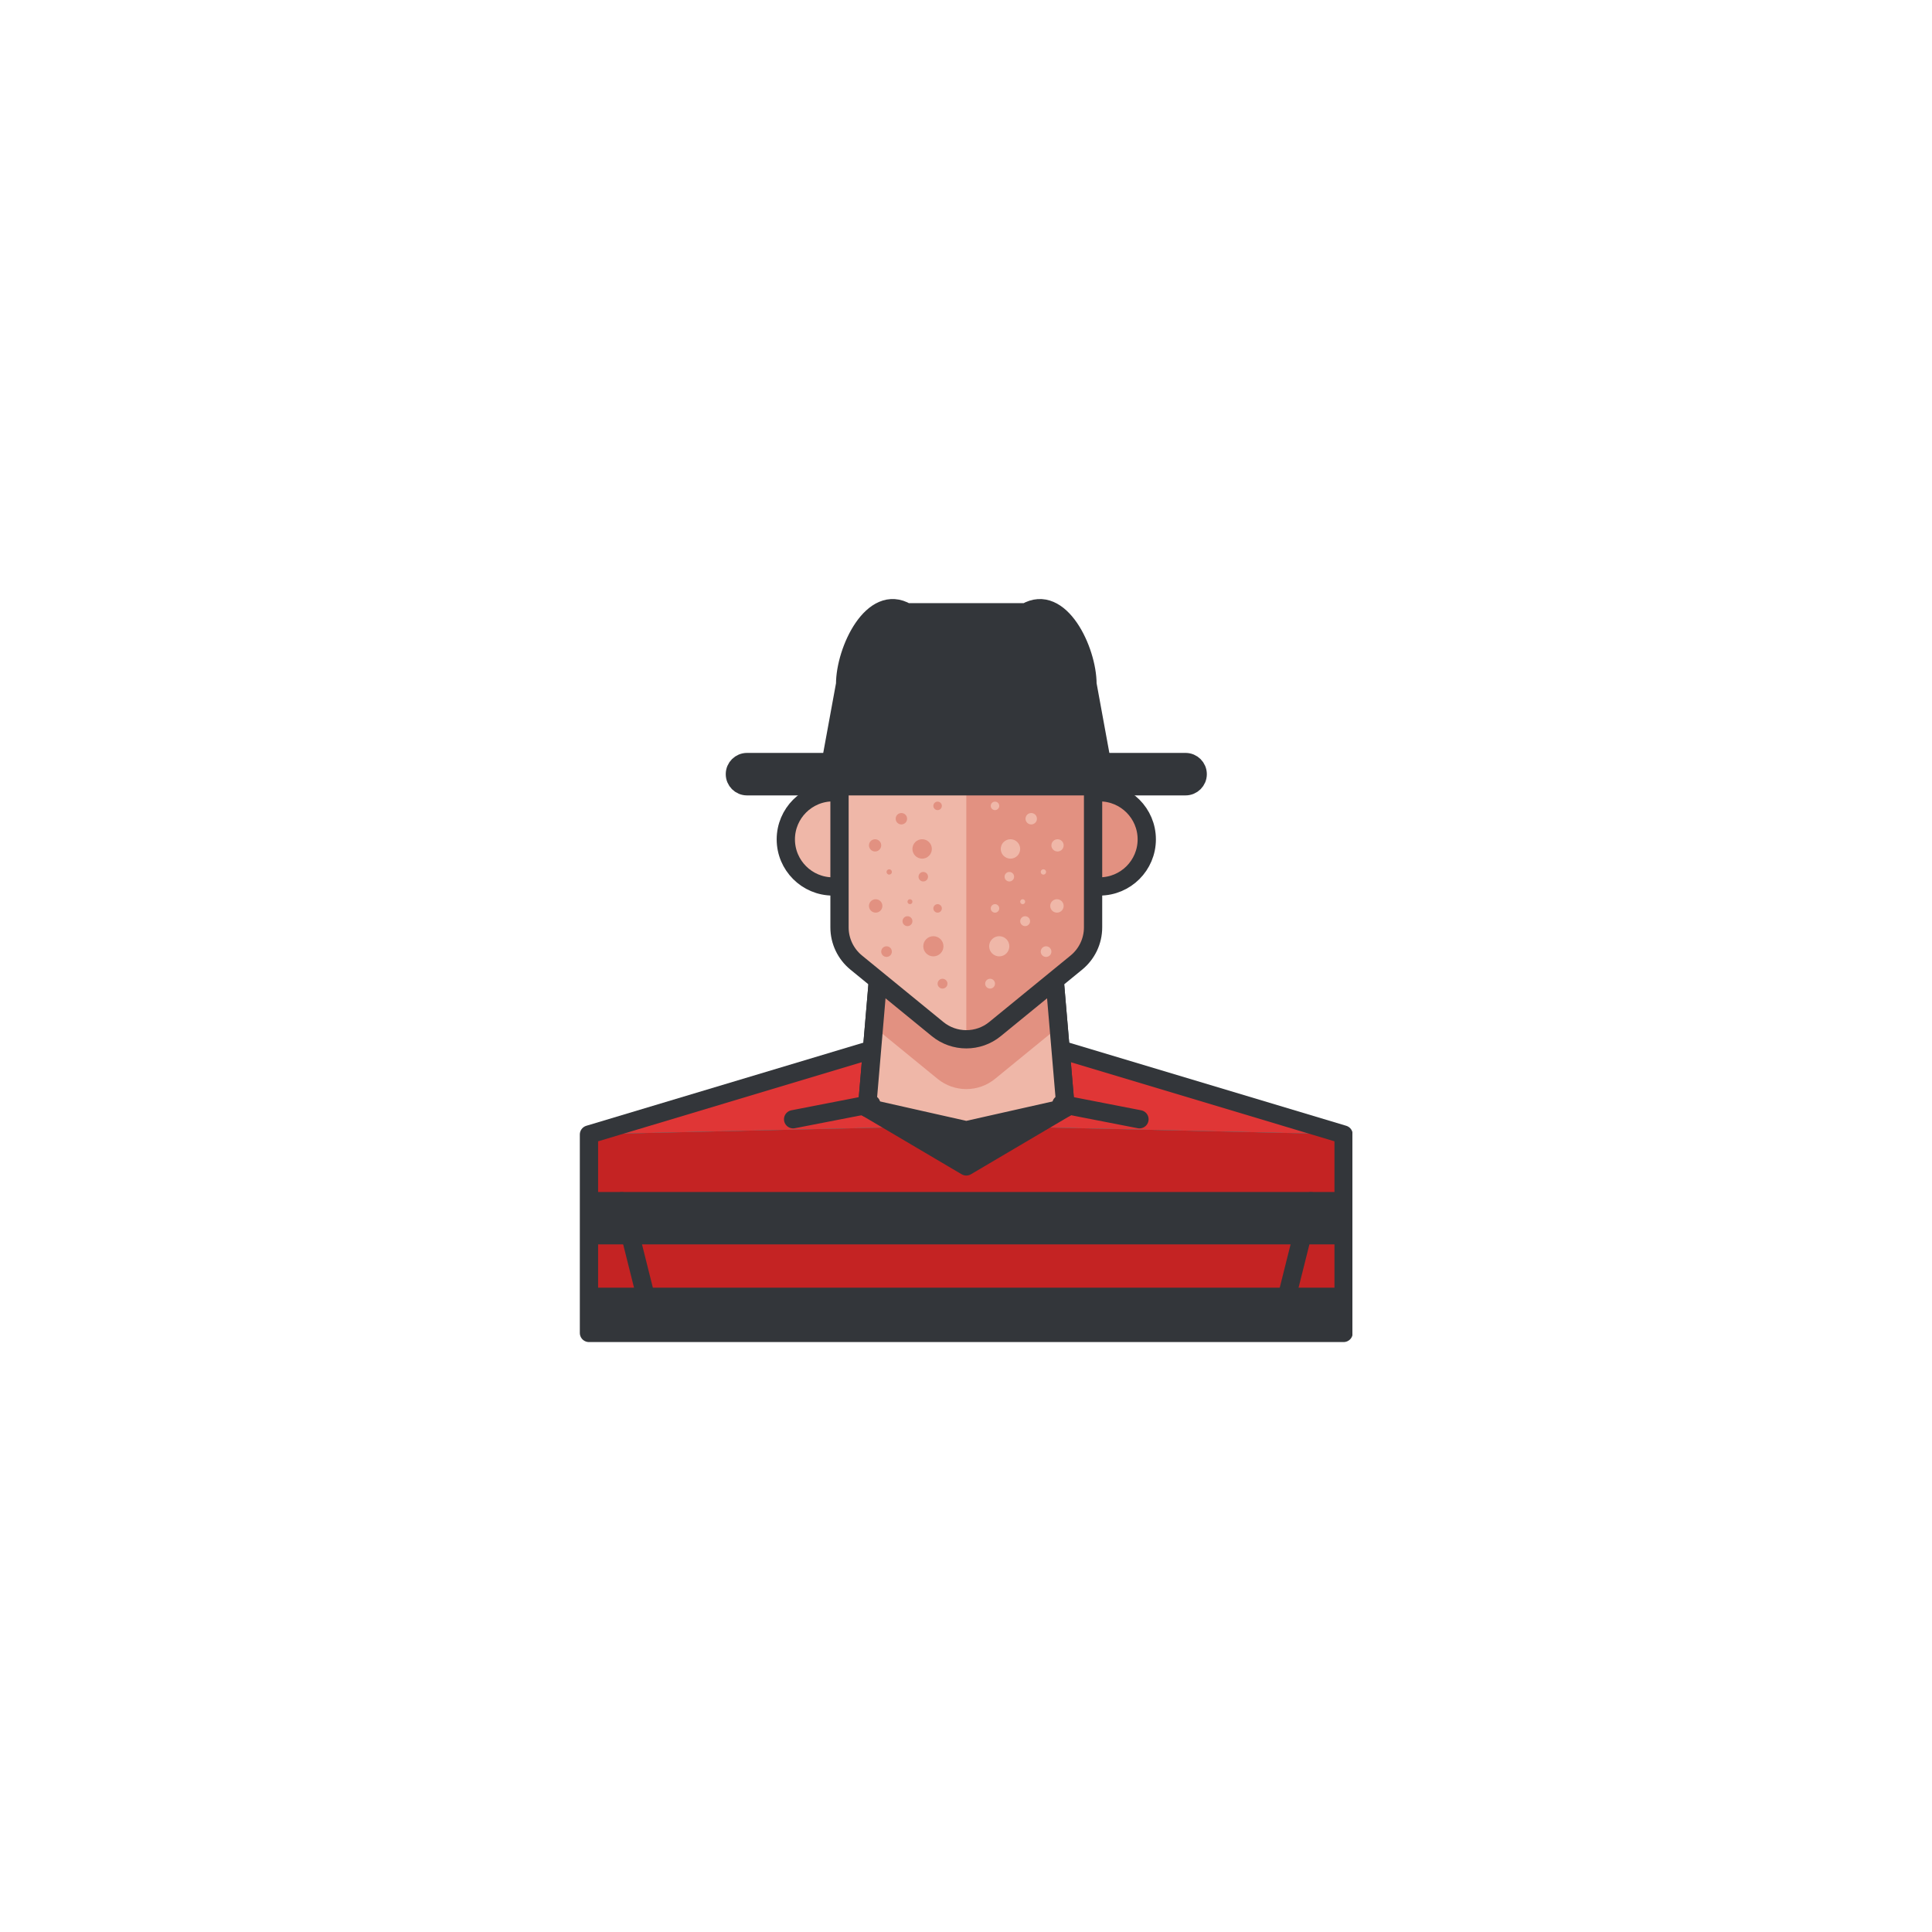<svg xmlns="http://www.w3.org/2000/svg" xmlns:xlink="http://www.w3.org/1999/xlink" width="500" zoomAndPan="magnify" viewBox="0 0 375 375" height="500" preserveAspectRatio="xMidYMid meet" version="1.0"><defs><clipPath id="id1"><path d="M 112.5 196 L 262.5 196 L 262.5 260.531 L 112.5 260.531 Z M 112.5 196 " clip-rule="nonzero"/></clipPath><clipPath id="id2"><path d="M 118 231 L 129 231 L 129 260.531 L 118 260.531 Z M 118 231 " clip-rule="nonzero"/></clipPath><clipPath id="id3"><path d="M 246 231 L 257 231 L 257 260.531 L 246 260.531 Z M 246 231 " clip-rule="nonzero"/></clipPath></defs><path fill="#ba8663" d="M 213.066 154.391 C 213.066 165.895 203.73 175.223 192.211 175.223 L 182.906 175.223 C 171.387 175.223 162.051 165.895 162.051 154.391 L 162.051 148.895 C 162.051 137.387 171.387 128.062 182.906 128.062 L 192.211 128.062 C 203.73 128.062 213.066 137.387 213.066 148.895 Z M 213.066 154.391 " fill-opacity="1" fill-rule="nonzero"/><path fill="#a57555" d="M 213.066 159.68 C 213.066 171.184 203.73 180.508 192.211 180.508 L 182.906 180.508 C 171.387 180.508 162.051 171.188 162.051 159.68 L 162.051 154.18 C 162.051 142.676 171.387 133.352 182.906 133.352 L 192.211 133.352 C 203.73 133.352 213.066 142.676 213.066 154.18 Z M 213.066 159.68 " fill-opacity="1" fill-rule="nonzero"/><path stroke-linecap="round" transform="matrix(1.182, 0, 0, 1.181, 104.817, 105.714)" fill="none" stroke-linejoin="round" d="M 91.579 41.233 C 91.579 50.978 83.681 58.879 73.935 58.879 L 66.064 58.879 C 56.318 58.879 48.42 50.978 48.42 41.233 L 48.42 36.577 C 48.42 26.829 56.318 18.931 66.064 18.931 L 73.935 18.931 C 83.681 18.931 91.579 26.829 91.579 36.577 Z M 91.579 41.233 " stroke="#33363a" stroke-width="3" stroke-opacity="1" stroke-miterlimit="10"/><path fill="#4b6466" d="M 187.559 198.199 L 114.316 220.164 L 114.316 258.66 L 260.797 258.66 L 260.797 220.164 Z M 187.559 198.199 " fill-opacity="1" fill-rule="nonzero"/><path fill="#e03636" d="M 187.559 198.199 L 114.316 220.164 L 114.316 258.66 L 260.797 258.66 L 260.797 220.164 Z M 187.559 198.199 " fill-opacity="1" fill-rule="nonzero"/><path fill="#12b2b2" d="M 187.559 218.484 L 114.316 220.164 L 114.316 258.66 L 260.797 258.66 L 260.797 220.16 Z M 187.559 218.484 " fill-opacity="1" fill-rule="nonzero"/><path fill="#c42323" d="M 187.559 218.484 L 114.316 220.164 L 114.316 258.66 L 260.797 258.66 L 260.797 220.16 Z M 187.559 218.484 " fill-opacity="1" fill-rule="nonzero"/><path fill="#33363a" d="M 114.316 249.938 L 260.797 249.938 L 260.797 258.664 L 114.316 258.664 Z M 114.316 249.938 " fill-opacity="1" fill-rule="nonzero"/><path fill="#33363a" d="M 114.316 231.367 L 260.797 231.367 L 260.797 241.535 L 114.316 241.535 Z M 114.316 231.367 " fill-opacity="1" fill-rule="nonzero"/><g clip-path="url(#id1)"><path stroke-linecap="round" transform="matrix(1.182, 0, 0, 1.181, 104.817, 105.714)" fill="none" stroke-linejoin="round" d="M 70 78.343 L 8.037 96.949 L 8.037 129.558 L 131.959 129.558 L 131.959 96.949 Z M 70 78.343 " stroke="#33363a" stroke-width="3" stroke-opacity="1" stroke-miterlimit="10"/></g><path fill="#33363a" d="M 171.402 178.5 L 168.293 214.992 L 187.559 224.578 L 206.828 214.992 L 203.719 178.5 Z M 171.402 178.5 " fill-opacity="1" fill-rule="nonzero"/><path stroke-linecap="round" transform="matrix(1.182, 0, 0, 1.181, 104.817, 105.714)" fill="none" stroke-linejoin="round" d="M 56.331 61.656 L 53.701 92.568 L 70 102.19 L 86.302 92.568 L 83.671 61.656 Z M 56.331 61.656 " stroke="#33363a" stroke-width="3" stroke-opacity="1" stroke-miterlimit="10"/><path fill="#efb7a8" d="M 171.402 178.5 L 168.293 214.992 L 187.559 218.484 L 206.828 214.992 L 203.719 178.5 Z M 171.402 178.5 " fill-opacity="1" fill-rule="nonzero"/><path fill="#e29181" d="M 203.719 178.5 L 171.402 178.5 L 169.629 199.309 L 181.977 209.398 C 183.598 210.727 185.582 211.391 187.559 211.391 C 189.539 211.391 191.52 210.727 193.141 209.398 L 205.492 199.309 Z M 203.719 178.5 " fill-opacity="1" fill-rule="nonzero"/><path stroke-linecap="round" transform="matrix(1.182, 0, 0, 1.181, 104.817, 105.714)" fill="none" stroke-linejoin="round" d="M 56.331 61.656 L 53.701 92.568 L 70 96.241 L 86.302 92.568 L 83.671 61.656 Z M 56.331 61.656 " stroke="#33363a" stroke-width="3" stroke-opacity="1" stroke-miterlimit="10"/><path stroke-linecap="round" transform="matrix(1.182, 0, 0, 1.181, 104.817, 105.714)" fill-opacity="1" fill="#efb7a8" fill-rule="nonzero" stroke-linejoin="round" d="M 48.103 56.179 C 43.83 56.179 40.363 52.712 40.363 48.44 C 40.363 44.168 43.83 40.7 48.103 40.7 " stroke="#33363a" stroke-width="3" stroke-opacity="1" stroke-miterlimit="10"/><path stroke-linecap="round" transform="matrix(1.182, 0, 0, 1.181, 104.817, 105.714)" fill-opacity="1" fill="#e29181" fill-rule="nonzero" stroke-linejoin="round" d="M 91.896 40.7 C 96.169 40.7 99.636 44.165 99.636 48.44 C 99.636 52.715 96.169 56.176 91.896 56.176 " stroke="#33363a" stroke-width="3" stroke-opacity="1" stroke-miterlimit="10"/><path fill="#a57555" d="M 204.898 145.324 L 189.105 142.516 C 188.082 142.336 187.039 142.336 186.016 142.516 L 170.223 145.324 C 166.016 146.07 162.949 149.723 162.949 153.992 L 162.949 179.977 C 162.949 182.621 164.137 185.117 166.184 186.793 L 181.977 199.699 C 183.602 201.027 185.582 201.688 187.559 201.688 C 189.539 201.688 191.52 201.027 193.145 199.699 L 208.938 186.793 C 210.98 185.117 212.168 182.621 212.168 179.977 L 212.168 153.992 C 212.168 149.723 209.105 146.07 204.898 145.324 Z M 204.898 145.324 " fill-opacity="1" fill-rule="nonzero"/><path fill="#efb7a8" d="M 204.898 145.324 L 189.105 152.969 C 188.082 152.789 187.039 152.789 186.016 152.969 L 170.223 145.324 C 166.016 146.07 162.949 149.723 162.949 153.992 L 162.949 179.977 C 162.949 182.621 164.137 185.117 166.184 186.793 L 181.977 199.699 C 183.602 201.027 185.582 201.688 187.559 201.688 C 189.539 201.688 191.52 201.027 193.145 199.699 L 208.938 186.793 C 210.98 185.117 212.168 182.621 212.168 179.977 L 212.168 153.992 C 212.168 149.723 209.105 146.07 204.898 145.324 Z M 204.898 145.324 " fill-opacity="1" fill-rule="nonzero"/><path fill="#e29181" d="M 187.559 201.688 C 189.539 201.688 191.52 201.023 193.141 199.695 L 208.938 186.793 C 210.98 185.117 212.168 182.621 212.168 179.977 L 212.168 153.992 C 212.168 149.723 209.105 146.07 204.898 145.324 L 189.105 142.516 C 188.082 142.336 188.582 142.336 187.559 142.516 " fill-opacity="1" fill-rule="nonzero"/><path stroke-linecap="round" transform="matrix(1.182, 0, 0, 1.181, 104.817, 105.714)" fill="none" stroke-linejoin="round" d="M 49.18 40.895 L 49.18 62.906 C 49.18 65.143 50.185 67.261 51.916 68.681 L 65.277 79.61 C 66.649 80.735 68.327 81.297 70 81.297 C 71.675 81.297 73.351 80.735 74.722 79.61 L 88.086 68.681 C 89.814 67.261 90.819 65.147 90.819 62.906 L 90.819 40.895 " stroke="#33363a" stroke-width="3" stroke-opacity="1" stroke-miterlimit="10"/><g clip-path="url(#id2)"><path stroke-linecap="round" transform="matrix(1.182, 0, 0, 1.181, 104.817, 105.714)" fill="none" stroke-linejoin="round" d="M 13.427 107.911 L 18.76 129.221 " stroke="#33363a" stroke-width="3" stroke-opacity="1" stroke-miterlimit="10"/></g><g clip-path="url(#id3)"><path stroke-linecap="round" transform="matrix(1.182, 0, 0, 1.181, 104.817, 105.714)" fill="none" stroke-linejoin="round" d="M 121.239 129.221 L 126.573 107.911 " stroke="#33363a" stroke-width="3" stroke-opacity="1" stroke-miterlimit="10"/></g><path stroke-linecap="round" transform="matrix(1.182, 0, 0, 1.181, 104.817, 105.714)" fill="none" stroke-linejoin="round" d="M 41.563 94.44 L 54.398 91.939 " stroke="#33363a" stroke-width="3" stroke-opacity="1" stroke-miterlimit="10"/><path stroke-linecap="round" transform="matrix(1.182, 0, 0, 1.181, 104.817, 105.714)" fill="none" stroke-linejoin="round" d="M 98.436 94.44 L 85.604 91.939 " stroke="#33363a" stroke-width="3" stroke-opacity="1" stroke-miterlimit="10"/><path fill="#33363a" d="M 161.082 148.91 L 164.039 132.781 C 164.039 126.195 169.387 114.949 175.98 119.723 L 199.137 119.723 C 205.734 114.953 211.082 126.195 211.082 132.781 L 214.035 148.91 " fill-opacity="1" fill-rule="nonzero"/><path stroke-linecap="round" transform="matrix(1.182, 0, 0, 1.181, 104.817, 105.714)" fill="none" stroke-linejoin="round" d="M 47.6 36.591 L 50.102 22.928 C 50.102 17.349 54.626 7.823 60.204 11.115 L 79.795 11.115 C 85.376 7.826 89.9 17.349 89.9 22.928 L 92.399 36.591 " stroke="#33363a" stroke-width="3" stroke-opacity="1" stroke-miterlimit="10"/><path stroke-linecap="round" transform="matrix(1.182, 0, 0, 1.181, 104.817, 105.714)" fill-opacity="1" fill="#33363a" fill-rule="nonzero" stroke-linejoin="round" d="M 108 37.722 C 108 38.824 107.108 39.714 106.007 39.714 L 33.992 39.714 C 32.888 39.714 31.999 38.821 31.999 37.722 C 31.999 36.62 32.891 35.73 33.992 35.73 L 106.007 35.73 C 107.108 35.73 108 36.62 108 37.722 Z M 108 37.722 " stroke="#33363a" stroke-width="3" stroke-opacity="1" stroke-miterlimit="10"/><path fill="#e29181" d="M 171.043 164.086 C 171.043 164.242 171.012 164.395 170.953 164.539 C 170.891 164.684 170.805 164.812 170.695 164.926 C 170.582 165.035 170.453 165.121 170.309 165.184 C 170.164 165.242 170.012 165.273 169.852 165.273 C 169.695 165.273 169.543 165.242 169.398 165.184 C 169.254 165.121 169.125 165.035 169.012 164.926 C 168.902 164.812 168.816 164.684 168.754 164.539 C 168.695 164.395 168.664 164.242 168.664 164.086 C 168.664 163.926 168.695 163.777 168.754 163.629 C 168.816 163.484 168.902 163.355 169.012 163.246 C 169.125 163.133 169.254 163.047 169.398 162.988 C 169.543 162.926 169.695 162.898 169.852 162.898 C 170.012 162.898 170.164 162.926 170.309 162.988 C 170.453 163.047 170.582 163.133 170.695 163.246 C 170.805 163.355 170.891 163.484 170.953 163.629 C 171.012 163.777 171.043 163.926 171.043 164.086 Z M 171.043 164.086 " fill-opacity="1" fill-rule="nonzero"/><path fill="#e29181" d="M 173.113 169.246 C 173.113 169.387 173.062 169.512 172.961 169.609 C 172.859 169.711 172.738 169.762 172.594 169.762 C 172.453 169.762 172.328 169.711 172.227 169.609 C 172.129 169.512 172.078 169.387 172.078 169.246 C 172.078 169.102 172.129 168.98 172.227 168.879 C 172.328 168.777 172.453 168.727 172.594 168.727 C 172.738 168.727 172.859 168.777 172.961 168.879 C 173.062 168.98 173.113 169.102 173.113 169.246 Z M 173.113 169.246 " fill-opacity="1" fill-rule="nonzero"/><path fill="#e29181" d="M 180.871 164.777 C 180.871 165.027 180.824 165.27 180.73 165.5 C 180.633 165.73 180.496 165.934 180.32 166.109 C 180.145 166.289 179.938 166.422 179.707 166.52 C 179.477 166.613 179.238 166.664 178.988 166.664 C 178.738 166.664 178.496 166.613 178.266 166.52 C 178.035 166.422 177.832 166.289 177.652 166.109 C 177.477 165.934 177.34 165.73 177.246 165.5 C 177.148 165.27 177.102 165.027 177.102 164.777 C 177.102 164.531 177.148 164.289 177.246 164.059 C 177.34 163.828 177.477 163.625 177.652 163.449 C 177.832 163.27 178.035 163.137 178.266 163.039 C 178.496 162.945 178.738 162.895 178.988 162.895 C 179.238 162.895 179.477 162.945 179.707 163.039 C 179.938 163.137 180.145 163.27 180.32 163.449 C 180.496 163.625 180.633 163.828 180.73 164.059 C 180.824 164.289 180.871 164.531 180.871 164.777 Z M 180.871 164.777 " fill-opacity="1" fill-rule="nonzero"/><path fill="#e29181" d="M 180.129 170.168 C 180.129 170.422 180.039 170.641 179.859 170.82 C 179.68 171 179.461 171.09 179.207 171.09 C 178.953 171.09 178.734 171 178.555 170.82 C 178.375 170.641 178.285 170.422 178.285 170.168 C 178.285 169.914 178.375 169.695 178.555 169.516 C 178.734 169.336 178.953 169.246 179.207 169.246 C 179.461 169.246 179.68 169.336 179.859 169.516 C 180.039 169.695 180.129 169.914 180.129 170.168 Z M 180.129 170.168 " fill-opacity="1" fill-rule="nonzero"/><path fill="#e29181" d="M 171.27 175.84 C 171.27 176.012 171.238 176.18 171.172 176.336 C 171.105 176.496 171.012 176.637 170.891 176.762 C 170.766 176.883 170.625 176.977 170.465 177.043 C 170.305 177.109 170.141 177.141 169.969 177.141 C 169.793 177.141 169.629 177.109 169.469 177.043 C 169.309 176.977 169.168 176.883 169.047 176.762 C 168.922 176.637 168.828 176.496 168.762 176.336 C 168.695 176.18 168.664 176.012 168.664 175.84 C 168.664 175.668 168.695 175.5 168.762 175.34 C 168.828 175.184 168.922 175.039 169.047 174.918 C 169.168 174.797 169.309 174.703 169.469 174.637 C 169.629 174.57 169.793 174.539 169.969 174.539 C 170.141 174.539 170.305 174.57 170.465 174.637 C 170.625 174.703 170.766 174.797 170.891 174.918 C 171.012 175.039 171.105 175.184 171.172 175.34 C 171.238 175.5 171.27 175.668 171.27 175.84 Z M 171.27 175.84 " fill-opacity="1" fill-rule="nonzero"/><path fill="#e29181" d="M 177.102 178.801 C 177.102 179.066 177.008 179.289 176.82 179.477 C 176.633 179.664 176.406 179.758 176.141 179.758 C 175.875 179.758 175.648 179.664 175.461 179.477 C 175.273 179.289 175.18 179.066 175.18 178.801 C 175.18 178.535 175.273 178.309 175.461 178.121 C 175.648 177.934 175.875 177.84 176.141 177.84 C 176.406 177.84 176.633 177.934 176.82 178.121 C 177.008 178.309 177.102 178.535 177.102 178.801 Z M 177.102 178.801 " fill-opacity="1" fill-rule="nonzero"/><path fill="#e29181" d="M 177.102 175.016 C 177.102 175.148 177.055 175.262 176.961 175.355 C 176.867 175.449 176.754 175.496 176.621 175.496 C 176.488 175.496 176.375 175.449 176.281 175.355 C 176.188 175.262 176.141 175.148 176.141 175.016 C 176.141 174.883 176.188 174.77 176.281 174.68 C 176.375 174.586 176.488 174.539 176.621 174.539 C 176.754 174.539 176.867 174.586 176.961 174.68 C 177.055 174.77 177.102 174.883 177.102 175.016 Z M 177.102 175.016 " fill-opacity="1" fill-rule="nonzero"/><path fill="#e29181" d="M 176.066 158.914 C 176.066 159.062 176.039 159.203 175.984 159.34 C 175.926 159.477 175.848 159.594 175.742 159.699 C 175.637 159.801 175.52 159.883 175.383 159.938 C 175.246 159.996 175.105 160.023 174.957 160.023 C 174.812 160.023 174.672 159.996 174.535 159.938 C 174.398 159.883 174.277 159.801 174.176 159.699 C 174.07 159.594 173.992 159.477 173.934 159.34 C 173.879 159.203 173.852 159.062 173.852 158.914 C 173.852 158.77 173.879 158.629 173.934 158.492 C 173.992 158.355 174.07 158.238 174.176 158.133 C 174.277 158.027 174.398 157.949 174.535 157.891 C 174.672 157.836 174.812 157.809 174.957 157.809 C 175.105 157.809 175.246 157.836 175.383 157.891 C 175.52 157.949 175.637 158.027 175.742 158.133 C 175.848 158.238 175.926 158.355 175.984 158.492 C 176.039 158.629 176.066 158.77 176.066 158.914 Z M 176.066 158.914 " fill-opacity="1" fill-rule="nonzero"/><path fill="#e29181" d="M 183.125 183.672 C 183.125 183.934 183.074 184.18 182.977 184.422 C 182.875 184.66 182.734 184.871 182.551 185.055 C 182.367 185.238 182.156 185.383 181.914 185.48 C 181.676 185.578 181.426 185.629 181.164 185.629 C 180.906 185.629 180.656 185.578 180.414 185.48 C 180.176 185.383 179.965 185.238 179.781 185.055 C 179.598 184.871 179.453 184.66 179.355 184.422 C 179.254 184.18 179.207 183.934 179.207 183.672 C 179.207 183.414 179.254 183.164 179.355 182.922 C 179.453 182.684 179.598 182.473 179.781 182.289 C 179.965 182.105 180.176 181.965 180.414 181.863 C 180.656 181.766 180.906 181.715 181.164 181.715 C 181.426 181.715 181.676 181.766 181.914 181.863 C 182.156 181.965 182.367 182.105 182.551 182.289 C 182.734 182.473 182.875 182.684 182.977 182.922 C 183.074 183.164 183.125 183.414 183.125 183.672 Z M 183.125 183.672 " fill-opacity="1" fill-rule="nonzero"/><path fill="#e29181" d="M 182.812 176.32 C 182.812 176.547 182.734 176.742 182.57 176.902 C 182.41 177.062 182.219 177.145 181.988 177.145 C 181.762 177.145 181.566 177.062 181.406 176.902 C 181.246 176.742 181.164 176.547 181.164 176.32 C 181.164 176.094 181.246 175.898 181.406 175.738 C 181.566 175.578 181.762 175.496 181.988 175.496 C 182.219 175.496 182.41 175.578 182.57 175.738 C 182.734 175.898 182.812 176.094 182.812 176.32 Z M 182.812 176.32 " fill-opacity="1" fill-rule="nonzero"/><path fill="#e29181" d="M 173.109 184.707 C 173.109 184.844 173.086 184.973 173.031 185.102 C 172.98 185.227 172.906 185.34 172.809 185.438 C 172.711 185.531 172.598 185.605 172.473 185.66 C 172.348 185.711 172.215 185.738 172.078 185.738 C 171.941 185.738 171.809 185.711 171.68 185.66 C 171.555 185.605 171.441 185.531 171.344 185.438 C 171.25 185.34 171.172 185.227 171.121 185.102 C 171.07 184.973 171.043 184.844 171.043 184.707 C 171.043 184.566 171.07 184.438 171.121 184.309 C 171.172 184.184 171.25 184.07 171.344 183.977 C 171.441 183.879 171.555 183.805 171.68 183.75 C 171.809 183.699 171.941 183.672 172.078 183.672 C 172.215 183.672 172.348 183.699 172.473 183.75 C 172.598 183.805 172.711 183.879 172.809 183.977 C 172.906 184.07 172.98 184.184 173.031 184.309 C 173.086 184.438 173.109 184.566 173.109 184.707 Z M 173.109 184.707 " fill-opacity="1" fill-rule="nonzero"/><path fill="#e29181" d="M 183.898 190.93 C 183.898 191.195 183.805 191.418 183.617 191.605 C 183.43 191.789 183.207 191.883 182.941 191.883 C 182.68 191.883 182.453 191.789 182.27 191.605 C 182.082 191.418 181.988 191.195 181.988 190.93 C 181.988 190.668 182.082 190.445 182.27 190.258 C 182.453 190.07 182.68 189.98 182.941 189.98 C 183.207 189.98 183.43 190.07 183.617 190.258 C 183.805 190.445 183.898 190.668 183.898 190.93 Z M 183.898 190.93 " fill-opacity="1" fill-rule="nonzero"/><path fill="#e29181" d="M 182.812 156.418 C 182.812 156.645 182.734 156.84 182.57 157 C 182.41 157.16 182.219 157.242 181.988 157.242 C 181.762 157.242 181.566 157.16 181.406 157 C 181.246 156.84 181.164 156.645 181.164 156.418 C 181.164 156.191 181.246 155.996 181.406 155.836 C 181.566 155.676 181.762 155.598 181.988 155.598 C 182.219 155.598 182.41 155.676 182.57 155.836 C 182.734 155.996 182.812 156.191 182.812 156.418 Z M 182.812 156.418 " fill-opacity="1" fill-rule="nonzero"/><path fill="#efb7a8" d="M 206.453 164.086 C 206.453 164.242 206.422 164.395 206.363 164.539 C 206.305 164.684 206.219 164.812 206.105 164.926 C 205.992 165.035 205.867 165.121 205.719 165.184 C 205.574 165.242 205.422 165.273 205.266 165.273 C 205.105 165.273 204.957 165.242 204.809 165.184 C 204.664 165.121 204.535 165.035 204.426 164.926 C 204.312 164.812 204.227 164.684 204.168 164.539 C 204.105 164.395 204.074 164.242 204.074 164.086 C 204.074 163.926 204.105 163.777 204.168 163.629 C 204.227 163.484 204.312 163.355 204.426 163.246 C 204.535 163.133 204.664 163.047 204.809 162.988 C 204.957 162.926 205.105 162.898 205.266 162.898 C 205.422 162.898 205.574 162.926 205.719 162.988 C 205.867 163.047 205.992 163.133 206.105 163.246 C 206.219 163.355 206.305 163.484 206.363 163.629 C 206.422 163.777 206.453 163.926 206.453 164.086 Z M 206.453 164.086 " fill-opacity="1" fill-rule="nonzero"/><path fill="#efb7a8" d="M 203.043 169.246 C 203.043 169.387 202.992 169.512 202.891 169.609 C 202.789 169.711 202.668 169.762 202.523 169.762 C 202.379 169.762 202.258 169.711 202.156 169.609 C 202.055 169.512 202.008 169.387 202.008 169.246 C 202.008 169.102 202.055 168.98 202.156 168.879 C 202.258 168.777 202.379 168.727 202.523 168.727 C 202.668 168.727 202.789 168.777 202.891 168.879 C 202.992 168.98 203.043 169.102 203.043 169.246 Z M 203.043 169.246 " fill-opacity="1" fill-rule="nonzero"/><path fill="#efb7a8" d="M 198.016 164.777 C 198.016 165.027 197.969 165.27 197.871 165.5 C 197.777 165.73 197.641 165.934 197.465 166.109 C 197.289 166.289 197.082 166.422 196.852 166.52 C 196.621 166.613 196.383 166.664 196.133 166.664 C 195.883 166.664 195.641 166.613 195.41 166.52 C 195.18 166.422 194.977 166.289 194.797 166.109 C 194.621 165.934 194.484 165.73 194.391 165.5 C 194.293 165.27 194.246 165.027 194.246 164.777 C 194.246 164.531 194.293 164.289 194.391 164.059 C 194.484 163.828 194.621 163.625 194.797 163.449 C 194.977 163.27 195.18 163.137 195.41 163.039 C 195.641 162.945 195.883 162.895 196.133 162.895 C 196.383 162.895 196.621 162.945 196.852 163.039 C 197.082 163.137 197.289 163.27 197.465 163.449 C 197.641 163.625 197.777 163.828 197.871 164.059 C 197.969 164.289 198.016 164.531 198.016 164.777 Z M 198.016 164.777 " fill-opacity="1" fill-rule="nonzero"/><path fill="#efb7a8" d="M 196.836 170.168 C 196.836 170.422 196.746 170.641 196.562 170.82 C 196.383 171 196.168 171.09 195.91 171.09 C 195.656 171.09 195.438 171 195.258 170.82 C 195.078 170.641 194.988 170.422 194.988 170.168 C 194.988 169.914 195.078 169.695 195.258 169.516 C 195.438 169.336 195.656 169.246 195.91 169.246 C 196.168 169.246 196.383 169.336 196.562 169.516 C 196.746 169.695 196.836 169.914 196.836 170.168 Z M 196.836 170.168 " fill-opacity="1" fill-rule="nonzero"/><path fill="#efb7a8" d="M 206.453 175.84 C 206.453 176.012 206.422 176.18 206.355 176.336 C 206.289 176.496 206.195 176.637 206.074 176.762 C 205.949 176.883 205.809 176.977 205.648 177.043 C 205.492 177.109 205.324 177.141 205.152 177.141 C 204.977 177.141 204.812 177.109 204.652 177.043 C 204.492 176.977 204.352 176.883 204.23 176.762 C 204.105 176.637 204.012 176.496 203.945 176.336 C 203.879 176.18 203.848 176.012 203.848 175.84 C 203.848 175.668 203.879 175.5 203.945 175.34 C 204.012 175.184 204.105 175.039 204.23 174.918 C 204.352 174.797 204.492 174.703 204.652 174.637 C 204.812 174.57 204.977 174.539 205.152 174.539 C 205.324 174.539 205.492 174.57 205.648 174.637 C 205.809 174.703 205.949 174.797 206.074 174.918 C 206.195 175.039 206.289 175.184 206.355 175.34 C 206.422 175.5 206.453 175.668 206.453 175.84 Z M 206.453 175.84 " fill-opacity="1" fill-rule="nonzero"/><path fill="#efb7a8" d="M 199.938 178.801 C 199.938 179.066 199.844 179.289 199.656 179.477 C 199.469 179.664 199.242 179.758 198.977 179.758 C 198.711 179.758 198.484 179.664 198.301 179.477 C 198.113 179.289 198.02 179.066 198.02 178.801 C 198.02 178.535 198.113 178.309 198.301 178.121 C 198.484 177.934 198.711 177.84 198.977 177.84 C 199.242 177.84 199.469 177.934 199.656 178.121 C 199.844 178.309 199.938 178.535 199.938 178.801 Z M 199.938 178.801 " fill-opacity="1" fill-rule="nonzero"/><path fill="#efb7a8" d="M 198.977 175.016 C 198.977 175.148 198.93 175.262 198.836 175.355 C 198.742 175.449 198.629 175.496 198.496 175.496 C 198.363 175.496 198.254 175.449 198.16 175.355 C 198.066 175.262 198.02 175.148 198.02 175.016 C 198.02 174.883 198.066 174.77 198.16 174.68 C 198.254 174.586 198.363 174.539 198.496 174.539 C 198.629 174.539 198.742 174.586 198.836 174.68 C 198.93 174.77 198.977 174.883 198.977 175.016 Z M 198.977 175.016 " fill-opacity="1" fill-rule="nonzero"/><path fill="#efb7a8" d="M 201.27 158.914 C 201.27 159.062 201.238 159.203 201.184 159.34 C 201.129 159.477 201.047 159.594 200.945 159.699 C 200.84 159.801 200.719 159.883 200.582 159.938 C 200.449 159.996 200.305 160.023 200.16 160.023 C 200.012 160.023 199.871 159.996 199.734 159.938 C 199.598 159.883 199.48 159.801 199.375 159.699 C 199.273 159.594 199.191 159.477 199.137 159.34 C 199.078 159.203 199.051 159.062 199.051 158.914 C 199.051 158.77 199.078 158.629 199.137 158.492 C 199.191 158.355 199.273 158.238 199.375 158.133 C 199.48 158.027 199.598 157.949 199.734 157.891 C 199.871 157.836 200.012 157.809 200.16 157.809 C 200.305 157.809 200.449 157.836 200.582 157.891 C 200.719 157.949 200.84 158.027 200.945 158.133 C 201.047 158.238 201.129 158.355 201.184 158.492 C 201.238 158.629 201.27 158.77 201.27 158.914 Z M 201.27 158.914 " fill-opacity="1" fill-rule="nonzero"/><path fill="#efb7a8" d="M 195.914 183.672 C 195.914 183.934 195.863 184.18 195.762 184.422 C 195.664 184.66 195.523 184.871 195.34 185.055 C 195.156 185.238 194.941 185.383 194.703 185.48 C 194.461 185.578 194.211 185.629 193.953 185.629 C 193.691 185.629 193.441 185.578 193.203 185.48 C 192.961 185.383 192.75 185.238 192.566 185.055 C 192.383 184.871 192.242 184.66 192.141 184.422 C 192.043 184.18 191.992 183.934 191.992 183.672 C 191.992 183.414 192.043 183.164 192.141 182.922 C 192.242 182.684 192.383 182.473 192.566 182.289 C 192.75 182.105 192.961 181.965 193.203 181.863 C 193.441 181.766 193.691 181.715 193.953 181.715 C 194.211 181.715 194.461 181.766 194.703 181.863 C 194.941 181.965 195.156 182.105 195.34 182.289 C 195.523 182.473 195.664 182.684 195.762 182.922 C 195.863 183.164 195.914 183.414 195.914 183.672 Z M 195.914 183.672 " fill-opacity="1" fill-rule="nonzero"/><path fill="#efb7a8" d="M 193.953 176.32 C 193.953 176.547 193.871 176.742 193.711 176.902 C 193.551 177.062 193.355 177.145 193.129 177.145 C 192.902 177.145 192.707 177.062 192.547 176.902 C 192.387 176.742 192.305 176.547 192.305 176.32 C 192.305 176.094 192.387 175.898 192.547 175.738 C 192.707 175.578 192.902 175.496 193.129 175.496 C 193.355 175.496 193.551 175.578 193.711 175.738 C 193.871 175.898 193.953 176.094 193.953 176.32 Z M 193.953 176.32 " fill-opacity="1" fill-rule="nonzero"/><path fill="#efb7a8" d="M 204.074 184.707 C 204.074 184.844 204.051 184.973 203.996 185.102 C 203.945 185.227 203.871 185.34 203.773 185.438 C 203.676 185.531 203.562 185.605 203.438 185.66 C 203.309 185.711 203.18 185.738 203.043 185.738 C 202.902 185.738 202.773 185.711 202.645 185.66 C 202.52 185.605 202.406 185.531 202.309 185.438 C 202.215 185.34 202.137 185.227 202.086 185.102 C 202.035 184.973 202.008 184.844 202.008 184.707 C 202.008 184.566 202.035 184.438 202.086 184.309 C 202.137 184.184 202.215 184.07 202.309 183.977 C 202.406 183.879 202.52 183.805 202.645 183.75 C 202.773 183.699 202.902 183.672 203.043 183.672 C 203.18 183.672 203.309 183.699 203.438 183.75 C 203.562 183.805 203.676 183.879 203.773 183.977 C 203.871 184.07 203.945 184.184 203.996 184.309 C 204.051 184.438 204.074 184.566 204.074 184.707 Z M 204.074 184.707 " fill-opacity="1" fill-rule="nonzero"/><path fill="#efb7a8" d="M 193.129 190.93 C 193.129 191.195 193.035 191.418 192.848 191.605 C 192.664 191.789 192.438 191.883 192.176 191.883 C 191.91 191.883 191.688 191.789 191.5 191.605 C 191.312 191.418 191.223 191.195 191.223 190.93 C 191.223 190.668 191.312 190.445 191.5 190.258 C 191.688 190.07 191.91 189.98 192.176 189.98 C 192.438 189.98 192.664 190.07 192.848 190.258 C 193.035 190.445 193.129 190.668 193.129 190.93 Z M 193.129 190.93 " fill-opacity="1" fill-rule="nonzero"/><path fill="#efb7a8" d="M 193.953 156.418 C 193.953 156.645 193.871 156.84 193.711 157 C 193.551 157.16 193.355 157.242 193.129 157.242 C 192.902 157.242 192.707 157.16 192.547 157 C 192.387 156.84 192.305 156.645 192.305 156.418 C 192.305 156.191 192.387 155.996 192.547 155.836 C 192.707 155.676 192.902 155.598 193.129 155.598 C 193.355 155.598 193.551 155.676 193.711 155.836 C 193.871 155.996 193.953 156.191 193.953 156.418 Z M 193.953 156.418 " fill-opacity="1" fill-rule="nonzero"/></svg>